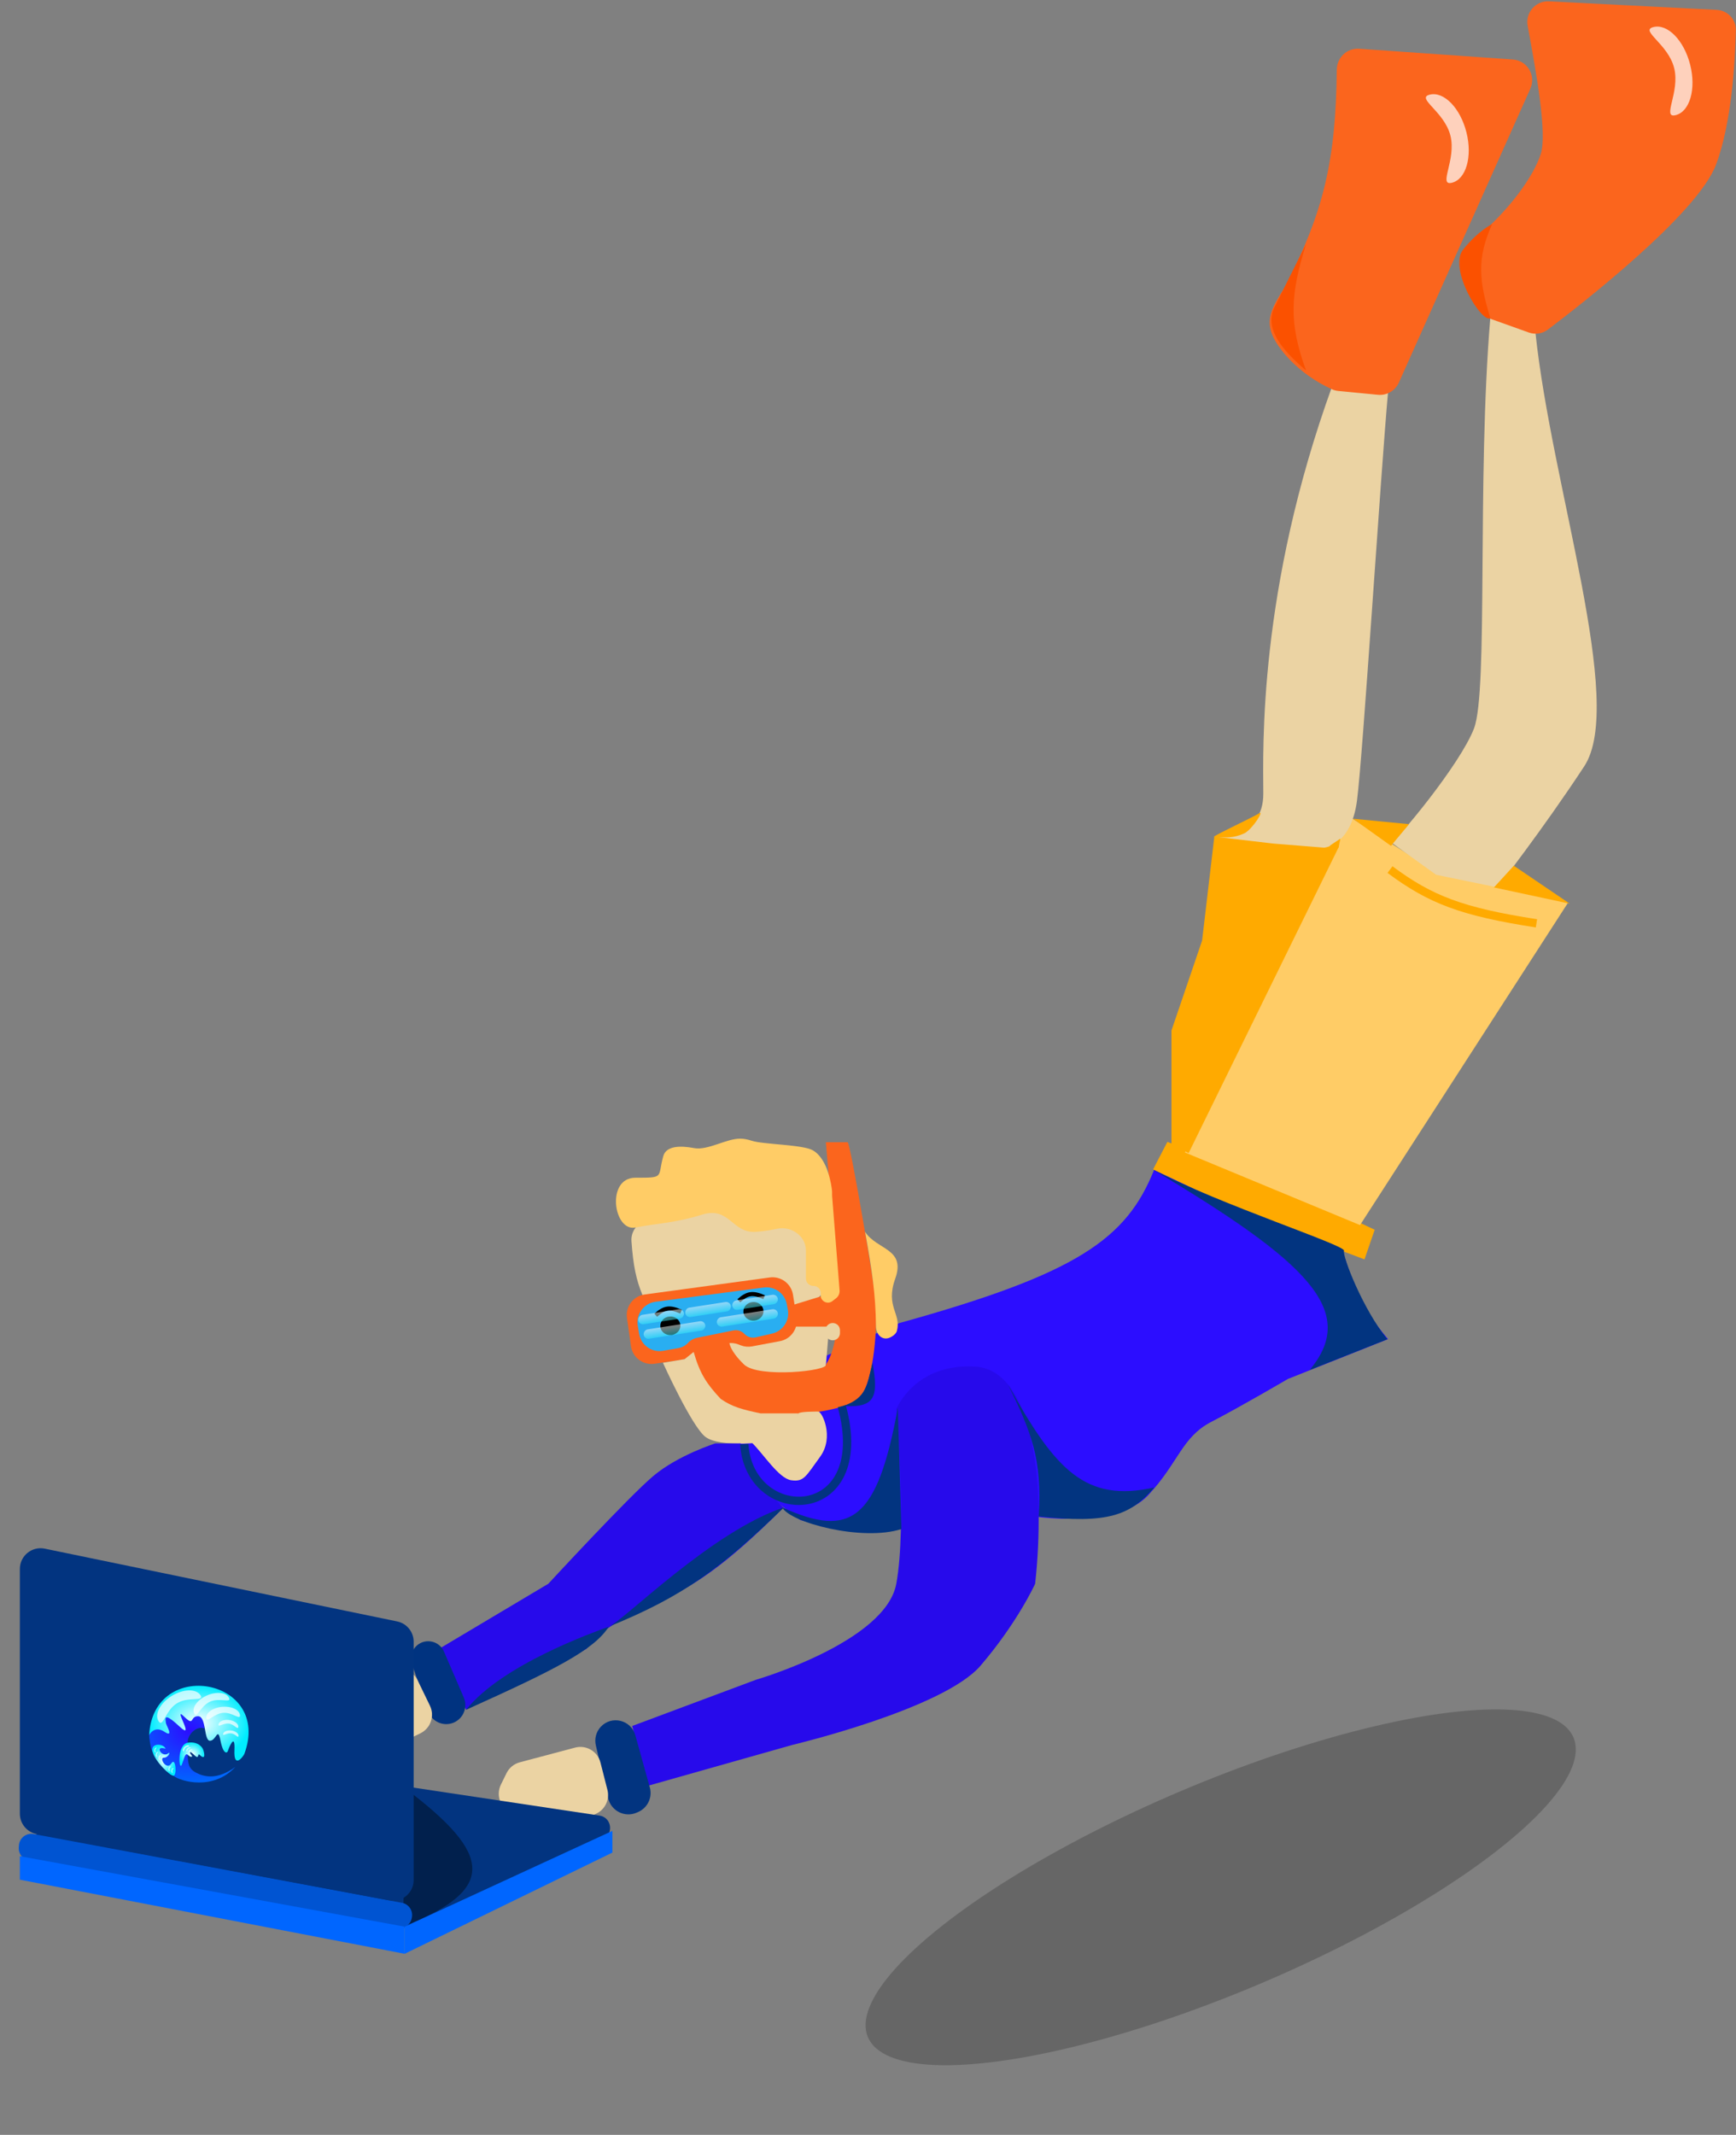 <svg width="419" height="515" viewBox="0 0 419 515" fill="none" xmlns="http://www.w3.org/2000/svg">
<rect x="0" y="0" width="419" height="515" fill="#808080" stroke="none"/>
<path d="M152.409 299.438C152.84 305.379 153.545 308.712 155.082 312.453C155.183 312.7 155.268 312.953 155.331 313.212L156.997 320.027L194.759 314.447C197.304 314.071 199.148 311.825 199.022 309.255L198.202 292.566C198.055 289.555 195.297 287.359 192.33 287.888L156.476 294.284C154.004 294.725 152.227 296.934 152.409 299.438Z" fill="#EBD3A3"/>
<path d="M250.449 365.929C250.449 365.929 269.676 368.641 277.072 360.753C284.467 352.865 285.206 346.702 292.355 343.005C299.503 339.307 310.843 332.651 310.843 332.651L335 323.038C328.642 315.515 326.92 310.724 324.154 302.085L278.597 282.095C271.905 298.912 260.033 307.241 217.12 319.155L192.704 330.055L177.88 348.804C182.332 357.612 185.75 361.433 193.14 366.68C201.673 368.993 207.184 369.012 217.12 368.86L250.449 365.929Z" fill="#2C0DFF"/>
<path d="M199.682 325.259L199.959 321.934C200.061 320.714 199.67 319.504 198.873 318.574C198.003 317.559 196.733 316.975 195.396 316.975H179.572C177.503 316.975 175.648 318.249 174.905 320.18L174.551 321.102C174.166 322.103 174.113 323.201 174.4 324.235L176.138 330.491H180.498L189.398 331.705C189.857 331.767 190.323 331.766 190.781 331.701L199.246 330.491L199.682 325.259Z" fill="#EBD3A3"/>
<path d="M155.599 312.276L185.784 308.169C188.48 307.802 190.975 309.658 191.398 312.347L192.261 317.841C192.681 320.511 190.902 323.032 188.245 323.531L181.524 324.794C180.617 324.965 179.68 324.881 178.817 324.551L178.191 324.312C177.388 324.006 176.52 323.911 175.671 324.038L170.319 324.835C169.356 324.979 168.456 325.4 167.73 326.047L166.799 326.876C166.065 327.53 165.155 327.953 164.182 328.092L157.948 328.984C155.213 329.376 152.678 327.474 152.29 324.738L151.323 317.933C150.933 315.188 152.852 312.65 155.599 312.276Z" fill="#FB651D"/>
<path d="M172.648 338.339C168.413 333.752 167.077 325.492 167.077 325.492C170.6 324.004 172.568 323.581 176.051 323.965C176.051 323.965 176.118 325.808 179.567 329.154C183.016 332.499 200.12 330.719 199.336 329.157C204.537 321.485 201.467 301.373 199.326 275.545L204.598 275.546C205.358 276.191 211.28 311.498 211.452 314.359C211.625 317.22 211.535 330.63 208.123 336.372C204.711 342.113 176.884 342.927 172.648 338.339Z" fill="#FB651D"/>
<path d="M202.733 311.307L191.397 314.795L191.87 320.027H202.261L202.733 311.307Z" fill="#FB651D"/>
<path d="M153.355 296.123C158.653 295.087 162.728 295.087 169.452 293.015C176.176 290.944 176.584 297.573 182.493 297.159C184.228 297.037 185.981 296.755 187.591 296.417C191.003 295.7 194.515 298.179 194.515 301.666V308.416C194.515 309.407 195.318 310.211 196.31 310.211H196.351C197.424 310.211 198.247 311.163 198.092 312.225C197.863 313.791 199.657 314.839 200.909 313.871L201.789 313.19C202.378 312.734 202.698 312.012 202.639 311.269L200.832 288.436V287.621C200.832 287.488 200.827 287.356 200.813 287.224C200.684 286.011 199.832 279.539 196.145 277.477C193.703 276.111 184.132 276.073 181.474 275.198C180.41 274.848 179.499 274.694 178.72 274.683C175.308 274.636 170.853 277.588 167.5 276.958C164.207 276.338 160.782 276.375 160.079 278.927C158.653 284.107 160.487 284.107 153.355 284.107C146.223 284.107 148.057 297.159 153.355 296.123Z" fill="#FFCC66"/>
<path d="M190.151 315.904L189.909 314.621C189.417 312.013 186.974 310.244 184.343 310.59L158.211 314.031C155.406 314.4 153.466 317.021 153.932 319.811L154.257 321.757C154.714 324.499 157.321 326.341 160.059 325.857L163.785 325.198C164.658 325.044 165.455 324.607 166.054 323.954C166.629 323.326 167.387 322.897 168.221 322.728L177.026 320.939C177.997 320.742 179 321.063 179.676 321.787C180.37 322.531 181.408 322.848 182.399 322.619L186.363 321.703C188.977 321.099 190.648 318.54 190.151 315.904Z" fill="#29AEF1"/>
<path d="M170.219 346.592C166.879 343.956 160.004 328.747 160.004 328.747L165.236 327.875L167.416 326.131C168.929 331.346 170.474 333.742 173.956 337.467C176.783 339.423 179.153 340.012 183.548 340.955H192.704C192.704 340.955 191.248 344.817 188.488 346.592C185.728 348.367 173.558 349.228 170.219 346.592Z" fill="#EBD3A3"/>
<path d="M199.245 320.899V321.583C199.245 322.247 199.623 322.853 200.218 323.147C201.377 323.719 202.733 322.875 202.733 321.583V320.899C202.733 319.936 201.953 319.155 200.989 319.155C200.026 319.155 199.245 319.936 199.245 320.899Z" fill="#EBD3A3"/>
<path d="M216.461 321.101C217.623 316.899 213.638 315.274 216.067 308.479C218.694 301.128 211.632 301.577 208.791 297.154C210.491 306.496 211.33 312.193 211.426 320.014C211.449 321.886 212.86 323.382 214.616 322.735C215.31 322.48 216.264 321.813 216.461 321.101Z" fill="#FFCC66"/>
<path d="M157.682 356.059C163.666 351.022 172.643 348.2 172.643 348.2H178.753C181.056 353.782 182.551 356.969 189.077 363.717C174.845 377.911 167.465 382.642 157.682 387.093C148.148 391.202 144.953 393.547 141.524 397.773L112.477 412.443L105.949 397.773L132.348 382.055C132.348 382.055 151.697 361.097 157.682 356.059Z" fill="#270AEB"/>
<path d="M216.329 339.938C216.329 339.938 220.717 328.855 235.279 329.661C249.841 330.467 252.349 359.292 249.841 382.055C249.841 382.055 245.652 391.325 236.675 401.804C227.699 412.283 191.194 420.948 191.194 420.948L156.513 430.755L152.589 416.367L182.417 405.23C182.417 405.23 213.735 396.161 216.329 382.055C218.922 367.949 216.329 339.938 216.329 339.938Z" fill="#270AEB"/>
<path d="M103.349 412.812L99.427 401.424C98.871 399.808 99.362 398.017 100.664 396.91C102.79 395.103 106.058 395.867 107.163 398.429L111.933 409.487C112.953 411.85 111.838 414.59 109.459 415.571C107.008 416.581 104.212 415.318 103.349 412.812Z" fill="#003380"/>
<path d="M146.796 433.825L143.811 421.033C143.442 419.451 143.878 417.789 144.976 416.591C147.586 413.744 152.309 414.877 153.342 418.599L156.842 431.196C157.512 433.608 156.295 436.144 153.994 437.13L153.635 437.284C150.775 438.51 147.503 436.854 146.796 433.825Z" fill="#023480"/>
<path d="M331.796 296.661L329.331 303.809L303.013 293.866L278.305 282.117L281.756 275.461L307.373 285.146L331.796 296.661Z" fill="#FFAA00"/>
<path d="M378.433 217.798L328.255 295.537L286 278.019L325.676 197L346.58 210.37L378.433 217.798Z" fill="#FFCC66"/>
<path d="M293.096 201.757L323.17 204.222L286.883 278.17L282.743 275.954V248.592L290.138 226.9L293.096 201.757Z" fill="#FFAA00"/>
<path d="M135.206 441.472L143.829 437.561C146.036 436.56 147.208 434.12 146.608 431.771L144.927 425.182C144.239 422.488 141.486 420.872 138.799 421.586L125.454 425.128C124.056 425.499 122.887 426.457 122.249 427.756L120.891 430.52C120.233 431.861 120.208 433.426 120.824 434.787L121.596 436.492C122.156 437.729 123.195 438.685 124.474 439.141L131.464 441.629C132.684 442.063 134.026 442.007 135.206 441.472Z" fill="#EBD3A3"/>
<path d="M361.439 214.077C361.439 214.077 372.339 200.125 382.367 184.865C392.395 169.605 374.494 117.486 370.595 80.224L359.695 76.736C356.429 115.632 359.259 166.553 355.771 175.709C352.442 184.448 337.098 202.801 335.801 203.24L335.715 203.177C335.71 203.241 335.74 203.261 335.801 203.24L346.615 211.025L361.439 214.077Z" fill="#EBD3A3"/>
<path d="M304.911 191.444C304.954 202.379 293.422 201.869 293.422 201.869L307.374 203.504L319.582 204.486C319.582 204.486 326.08 204.063 327.518 193.165C328.957 182.266 333.199 114.623 335.064 94.043L321.587 93.017C303.635 142.463 304.869 180.509 304.911 191.444Z" fill="#EBD3A3"/>
<path d="M353.058 63.099C353.66 68.352 354.242 72.035 358.555 76.099C359.01 76.528 359.561 76.845 360.15 77.055L368.969 80.205C370.531 80.763 372.248 80.524 373.571 79.525C381.551 73.502 409.713 51.629 414.195 39.676C417.974 29.6 418.796 14.749 418.961 7.275C419.019 4.649 416.957 2.513 414.334 2.379L373.873 0.322C370.645 0.158 368.117 3.052 368.71 6.229C370.972 18.362 373.384 32.246 371.903 37.06C370.293 42.293 364.216 51.088 355.066 58.382C353.643 59.516 352.851 61.292 353.058 63.099Z" fill="#FB651D"/>
<path d="M369.366 21.386L337.626 92.304C336.748 94.264 334.717 95.445 332.58 95.238L322.999 94.31C322.494 94.261 321.998 94.138 321.535 93.929C313.043 90.105 308.029 83.614 306.9 80.315C305.739 76.925 306.792 74.331 310.247 69.062C319.461 51.079 322.407 38.875 322.649 16.785C322.681 13.873 325.139 11.552 328.044 11.756L365.152 14.356C368.618 14.599 370.785 18.215 369.366 21.386Z" fill="#FB651D"/>
<path d="M350.072 32.715C348.596 26.845 341.664 23.676 345.082 22.833C348.499 21.991 352.466 26.066 353.942 31.935C355.419 37.805 353.845 43.246 350.427 44.088C347.01 44.931 351.548 38.584 350.072 32.715Z" fill="white" fill-opacity="0.7"/>
<path d="M404.072 16.407C402.596 10.537 395.664 7.368 399.082 6.525C402.499 5.683 406.466 9.758 407.942 15.627C409.419 21.497 407.845 26.938 404.427 27.78C401.01 28.623 405.548 22.276 404.072 16.407Z" fill="white" fill-opacity="0.7"/>
<path d="M86.086 405.349L94.903 402.756C97.247 402.066 99.747 403.172 100.813 405.371L103.766 411.463C104.969 413.942 103.938 416.927 101.461 418.137L89.272 424.09C87.953 424.734 86.418 424.766 85.074 424.178L82.374 422.996C81.008 422.399 79.98 421.223 79.57 419.789L79.048 417.961C78.68 416.674 78.844 415.293 79.503 414.127L83.144 407.685C83.784 406.554 84.839 405.716 86.086 405.349Z" fill="#EBD3A3"/>
<ellipse rx="2.427" ry="2.248" transform="matrix(-0.997 0.071 0.071 0.997 181.851 316.338)" fill="black"/>
<path d="M164.373 316.408C161.692 315.257 160.342 315.373 158.269 317.28" stroke="black"/>
<ellipse rx="2.427" ry="2.248" transform="matrix(-0.997 0.071 0.071 0.997 161.794 319.826)" fill="black"/>
<path d="M184.43 312.92C181.749 311.769 180.399 311.885 178.326 313.792" stroke="black"/>
<rect width="11.14" height="2.284" rx="1.142" transform="matrix(-0.988 0.153 0.153 0.988 187.568 312.179)" fill="url(#paint0_linear_938_353)" fill-opacity="0.5"/>
<rect width="14.898" height="2.284" rx="1.142" transform="matrix(-0.988 0.153 0.153 0.988 187.568 315.667)" fill="url(#paint1_linear_938_353)" fill-opacity="0.5"/>
<rect width="15.056" height="2.284" rx="1.142" transform="matrix(-0.988 0.153 0.153 0.988 170.056 318.564)" fill="url(#paint2_linear_938_353)" fill-opacity="0.5"/>
<rect width="11.14" height="2.284" rx="1.142" transform="matrix(-0.988 0.153 0.153 0.988 176.232 313.924)" fill="url(#paint3_linear_938_353)" fill-opacity="0.5"/>
<rect width="11.14" height="2.284" rx="1.142" transform="matrix(-0.988 0.153 0.153 0.988 164.896 315.667)" fill="url(#paint4_linear_938_353)" fill-opacity="0.5"/>
<path d="M145.484 443.68L98.517 464.833C97.962 465.083 97.344 465.158 96.745 465.049L8.301 448.86C5.524 448.352 4.922 444.638 7.397 443.28L43.584 423.412C44.16 423.096 44.824 422.978 45.474 423.075L144.697 437.978C147.657 438.423 148.212 442.451 145.484 443.68Z" fill="#023480"/>
<path d="M98.102 431.645C118.668 447.254 120.203 455.794 97.23 464.781L98.102 431.645Z" fill="#01204D"/>
<path d="M99.412 462.566L99.436 462.396C99.663 460.805 98.597 459.317 97.017 459.023L8.113 442.427C6.347 442.098 4.689 443.384 4.569 445.177L4.536 445.678C4.434 447.199 5.49 448.555 6.989 448.829L95.902 465.093C97.577 465.399 99.171 464.252 99.412 462.566Z" fill="#0054D2"/>
<path d="M147.806 446.905L97.665 471.322V464.782L147.806 441.673V446.905Z" fill="#0066FF"/>
<path d="M4.794 453.445V447.777L97.663 464.781V471.321L4.794 453.445Z" fill="#0066FF"/>
<path d="M10.805 373.589L95.854 391.145C98.176 391.625 99.843 393.67 99.843 396.042V453.521C99.843 456.653 96.996 459.014 93.919 458.435L8.87 442.44C6.506 441.995 4.794 439.931 4.794 437.526V378.486C4.794 375.318 7.702 372.949 10.805 373.589Z" fill="#023480"/>
<path d="M41.894 428.406C43.621 429.754 51.451 432.029 56.812 426.24C52.462 429.433 49.303 428.674 47.31 427.622C45.316 426.57 45.453 425.192 45.279 423.353C45.104 421.514 45.279 420.368 45.279 420.368C45.279 418.387 47.398 416.27 49.341 416.955V411.955L39.285 412.224C39.285 412.224 36.004 417.881 36 418.475C35.996 419.069 36.276 421.632 36.865 422.72C37.454 423.808 40.167 427.057 41.894 428.406Z" fill="url(#paint5_radial_938_353)"/>
<path d="M58.967 423.125C65.742 404.848 37.007 399.673 36 418.556C36 418.556 37.196 416.123 39.664 417.753C42.132 419.383 40.029 416.123 40.029 415.555C40.029 414.987 39.113 412.56 43.253 416.432C47.393 420.304 41.616 411.344 44.336 414.011C47.056 416.679 45.721 414.011 47.795 414.011C49.868 414.011 49.142 419.927 50.682 419.927C52.222 419.927 52.523 416.395 53.225 419.927C53.928 423.459 54.888 422.866 55.004 422.397C55.121 421.927 56.804 417.63 56.586 422.162C56.368 426.694 58.541 423.983 58.967 423.125Z" fill="url(#paint6_radial_938_353)"/>
<path d="M53.848 413.195C56.089 413.013 58.032 415.073 57.92 413.77C57.808 412.467 55.901 411.558 53.66 411.74C51.418 411.922 49.692 413.126 49.804 414.429C49.916 415.732 51.607 413.377 53.848 413.195Z" fill="white" fill-opacity="0.7"/>
<path d="M50.703 410.5C53.026 409.47 55.916 410.946 55.282 409.596C54.648 408.245 52.251 407.986 49.928 409.016C47.605 410.047 46.236 411.977 46.87 413.327C47.504 414.678 48.38 411.531 50.703 410.5Z" fill="white" fill-opacity="0.7"/>
<path d="M42.675 410.917C45.461 409.177 49.451 410.553 48.381 408.933C47.31 407.313 44.184 407.411 41.397 409.151C38.611 410.891 37.22 413.615 38.291 415.235C39.361 416.855 39.889 412.657 42.675 410.917Z" fill="white" fill-opacity="0.7"/>
<path d="M55.233 415.791C56.553 415.962 57.407 417.392 57.513 416.625C57.618 415.858 56.633 415.097 55.314 414.926C53.995 414.755 52.84 415.239 52.734 416.006C52.629 416.773 53.914 415.62 55.233 415.791Z" fill="white" fill-opacity="0.7"/>
<path d="M55.786 418.137C56.814 418.27 57.481 419.385 57.563 418.787C57.645 418.189 56.877 417.597 55.849 417.463C54.82 417.33 53.92 417.707 53.838 418.305C53.756 418.903 54.757 418.004 55.786 418.137Z" fill="white" fill-opacity="0.7"/>
<path d="M45.384 420.388C42.608 420.766 43.215 427.274 43.847 425.762C44.479 424.251 44.653 422.655 45.384 423.374C46.115 424.093 46.623 423.788 46.202 423.374C45.781 422.96 45.52 422.033 46.883 423.374C48.247 424.714 47.54 422.679 48.247 423.374C48.953 424.068 49.312 423.995 49.312 423.374C49.312 422.752 48.99 421.936 48.99 421.936C48.99 421.936 48.16 420.01 45.384 420.388Z" fill="url(#paint7_radial_938_353)"/>
<path d="M36.856 422.723C37.594 425.077 40.922 428.301 41.839 428.359C42.757 428.417 42.435 423.643 41.339 425.419C40.242 427.195 38.311 424.016 39.535 424.016C40.76 424.017 41.188 422.394 40.637 422.931C40.087 423.467 39.026 423.285 38.609 422.394C38.192 421.503 39.388 421.64 39.961 421.857C39.46 420.503 36.118 420.37 36.856 422.723Z" fill="url(#paint8_radial_938_353)"/>
<path d="M44.789 421.628C45.184 421.26 45.876 421.361 45.65 421.131C45.424 420.901 44.92 421.013 44.525 421.38C44.129 421.748 43.992 422.232 44.218 422.462C44.444 422.692 44.394 421.995 44.789 421.628Z" fill="white" fill-opacity="0.7"/>
<path d="M38.518 423.964C38.586 423.636 38.981 423.446 38.779 423.407C38.577 423.367 38.358 423.601 38.29 423.929C38.221 424.257 38.33 424.555 38.531 424.595C38.733 424.634 38.449 424.292 38.518 423.964Z" fill="white" fill-opacity="0.7"/>
<path d="M41.591 427.074C41.659 426.746 42.054 426.556 41.852 426.517C41.65 426.477 41.431 426.711 41.363 427.039C41.295 427.367 41.403 427.665 41.605 427.705C41.806 427.744 41.523 427.402 41.591 427.074Z" fill="white" fill-opacity="0.7"/>
<path d="M40.911 426.658C40.98 426.33 41.374 426.141 41.172 426.101C40.971 426.061 40.752 426.295 40.683 426.623C40.615 426.951 40.723 427.249 40.925 427.289C41.127 427.328 40.843 426.986 40.911 426.658Z" fill="white" fill-opacity="0.7"/>
<path d="M37.838 423.181C37.907 422.853 38.301 422.663 38.099 422.623C37.898 422.584 37.678 422.817 37.61 423.145C37.542 423.473 37.65 423.772 37.852 423.811C38.053 423.851 37.77 423.509 37.838 423.181Z" fill="white" fill-opacity="0.7"/>
<path d="M37.486 422.128C37.554 421.8 37.949 421.61 37.747 421.571C37.545 421.531 37.326 421.765 37.258 422.093C37.189 422.421 37.297 422.719 37.499 422.758C37.701 422.798 37.417 422.456 37.486 422.128Z" fill="white" fill-opacity="0.7"/>
<path d="M45.425 421.918C45.692 421.67 46.158 421.739 46.005 421.584C45.853 421.429 45.514 421.504 45.247 421.752C44.981 421.999 44.888 422.326 45.041 422.48C45.193 422.635 45.159 422.166 45.425 421.918Z" fill="white" fill-opacity="0.7"/>
<path d="M45.938 422.3C46.147 422.105 46.513 422.159 46.393 422.037C46.274 421.916 46.007 421.975 45.798 422.169C45.589 422.364 45.516 422.62 45.636 422.742C45.755 422.863 45.728 422.494 45.938 422.3Z" fill="white" fill-opacity="0.7"/>
<path d="M243.289 333.979C254.754 354.744 262 362.496 278.605 358.831C272.817 365.601 267.337 367.627 250.701 365.807C251.595 352.156 248.957 345.515 243.289 333.979Z" fill="#023480"/>
<path d="M370.838 222.739C352.893 219.962 345.27 217.062 335.491 209.778" stroke="#FFAA00" stroke-width="2"/>
<path d="M320.898 204.051L323.514 202.307L323.078 204.487L320.898 204.051Z" fill="#FFAA00"/>
<path d="M303.896 196.202C302.588 197.074 292.996 201.521 292.996 201.87C295.732 202.078 297.691 202.257 300.408 200.998C302.465 199.822 305.204 195.33 303.896 196.202Z" fill="#FFAA00"/>
<path d="M365.372 208.846L378.888 218.002L360.576 214.078L365.372 208.846Z" fill="#FFAA00"/>
<path d="M340.083 198.817L326.567 197.509L335.723 204.049L340.083 198.817Z" fill="#FFAA00"/>
<path d="M190.969 357.087C187.917 356.651 184.138 350.547 181.377 347.931C181.377 347.931 186.173 346.623 188.353 345.751C190.533 344.879 192.277 341.391 192.713 340.955C193.149 340.519 196.637 340.519 197.509 340.519C198.381 340.519 201.433 346.623 197.945 351.419C194.457 356.215 194.021 357.523 190.969 357.087Z" fill="#EBD3A3"/>
<path d="M203.178 339.212C210.919 367.796 180.899 368.035 179.634 348.368" stroke="#023480" stroke-width="2"/>
<path d="M189.225 363.628C171.728 369.478 150.771 390.74 147.023 392.368C146.993 392.38 146.962 392.392 146.932 392.404C143.444 393.712 121.225 401.497 112.488 412.461C133.752 402.887 143.419 398.022 146.932 392.404C146.961 392.394 146.991 392.381 147.023 392.368C165.133 385.011 174.164 378.184 189.225 363.628Z" fill="#023480"/>
<path d="M217.565 368.859C208.1 371.916 190.626 367.284 188.789 363.627C205.378 371.183 211.733 366.67 216.693 339.647L217.565 368.859Z" fill="#023480"/>
<path d="M203.613 339.149C211.331 339.683 212.035 336.861 210.589 328.748C209.281 333.98 209.221 337.175 203.613 339.149Z" fill="#023480"/>
<path d="M316.101 330.491C327.989 316.249 315.59 304.413 278.169 282.095C294.843 290.744 324.822 300.407 324.386 301.715C323.95 303.023 328.987 315.887 334.85 323.079L316.101 330.491Z" fill="#023480"/>
<path d="M353.165 60.168C356.891 55.556 360.141 54.064 360.141 54.064C356.432 62.282 356.928 67.621 359.705 76.736C357.666 78.105 349.439 64.78 353.165 60.168Z" fill="#FB5100"/>
<path d="M307.384 74.558L315.232 58.861C311.405 71.125 311.025 77.842 315.232 89.382C309.393 84.367 305.411 79.569 307.384 74.558Z" fill="#FB5100"/>
<ellipse cx="294.628" cy="455.287" rx="92.5" ry="25.132" transform="rotate(-23.004 294.628 455.287)" fill="black" fill-opacity="0.2"/>
<defs>
<linearGradient id="paint0_linear_938_353" x1="5.57" y1="0" x2="5.57" y2="2.284" gradientUnits="userSpaceOnUse">
<stop stop-color="white"/>
<stop offset="1" stop-color="#38F0FC"/>
</linearGradient>
<linearGradient id="paint1_linear_938_353" x1="7.449" y1="0" x2="7.449" y2="2.284" gradientUnits="userSpaceOnUse">
<stop stop-color="white"/>
<stop offset="1" stop-color="#38F0FC"/>
</linearGradient>
<linearGradient id="paint2_linear_938_353" x1="7.528" y1="0" x2="7.528" y2="2.284" gradientUnits="userSpaceOnUse">
<stop stop-color="white"/>
<stop offset="1" stop-color="#38F0FC"/>
</linearGradient>
<linearGradient id="paint3_linear_938_353" x1="5.57" y1="0" x2="5.57" y2="2.284" gradientUnits="userSpaceOnUse">
<stop stop-color="white"/>
<stop offset="1" stop-color="#38F0FC"/>
</linearGradient>
<linearGradient id="paint4_linear_938_353" x1="5.57" y1="0" x2="5.57" y2="2.284" gradientUnits="userSpaceOnUse">
<stop stop-color="white"/>
<stop offset="1" stop-color="#38F0FC"/>
</linearGradient>
<radialGradient id="paint5_radial_938_353" cx="0" cy="0" r="1" gradientUnits="userSpaceOnUse" gradientTransform="translate(45.641 417.313) rotate(86.55) scale(12.71 14.656)">
<stop stop-color="#2C0DFF"/>
<stop offset="1" stop-color="#0066FF"/>
</radialGradient>
<radialGradient id="paint6_radial_938_353" cx="0" cy="0" r="1" gradientUnits="userSpaceOnUse" gradientTransform="translate(48 415.691) rotate(90) scale(9.023 12)">
<stop stop-color="white"/>
<stop offset="1" stop-color="#00ECFF"/>
</radialGradient>
<radialGradient id="paint7_radial_938_353" cx="0" cy="0" r="1" gradientUnits="userSpaceOnUse" gradientTransform="translate(46.312 423.164) rotate(90) scale(2.825 3)">
<stop stop-color="white"/>
<stop offset="1" stop-color="#00ECFF"/>
</radialGradient>
<radialGradient id="paint8_radial_938_353" cx="0" cy="0" r="1" gradientUnits="userSpaceOnUse" gradientTransform="translate(39.562 424.623) rotate(90) scale(3.737 2.812)">
<stop stop-color="white"/>
<stop offset="1" stop-color="#00ECFF"/>
</radialGradient>
</defs>
</svg>
